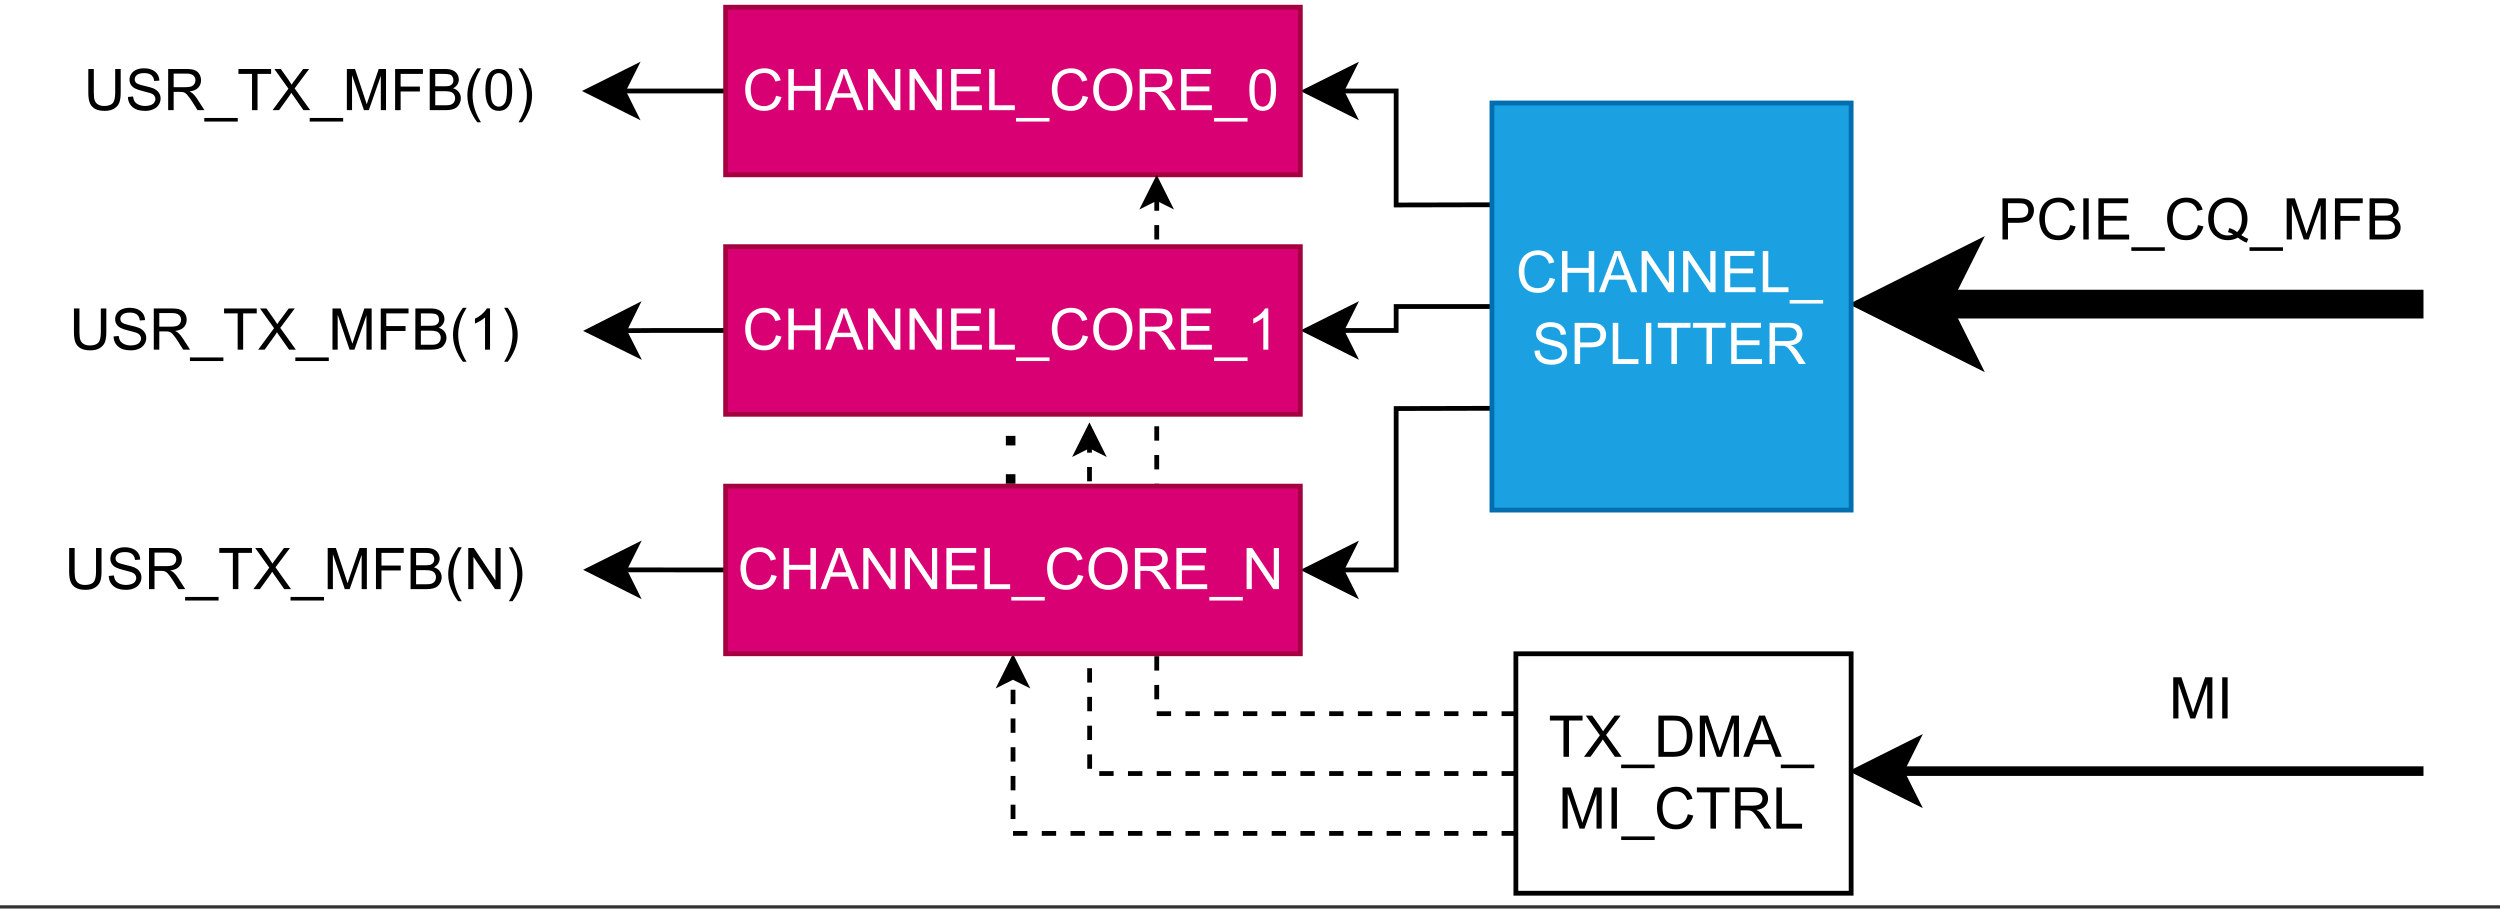 <?xml version="1.0" encoding="UTF-8" standalone="no"?>
<svg
   width="390.96pt"
   height="142.08pt"
   viewBox="0 0 390.96 142.08"
   version="1.1"
   id="svg437"
   xmlns:xlink="http://www.w3.org/1999/xlink"
   xmlns="http://www.w3.org/2000/svg"
   xmlns:svg="http://www.w3.org/2000/svg">
  <rect x="0" y="0" width="390.96" height="142.08" fill="#333333" stroke="none"/>
  <defs
     id="defs87">
    <g
       id="g76">
      <g
         id="glyph-0-0" />
      <g
         id="glyph-0-1">
        <path
           d="M 5.281 -2.25 L 6.141 -2.047 C 5.953 -1.336 5.625 -0.801 5.156 -0.438 C 4.695 -0.07 4.133 0.109 3.469 0.109 C 2.781 0.109 2.219 -0.031 1.781 -0.312 C 1.344 -0.594 1.008 -1 0.781 -1.531 C 0.562 -2.07 0.453 -2.648 0.453 -3.266 C 0.453 -3.93 0.578 -4.516 0.828 -5.016 C 1.086 -5.516 1.453 -5.895 1.922 -6.156 C 2.391 -6.414 2.91 -6.547 3.484 -6.547 C 4.129 -6.547 4.672 -6.379 5.109 -6.047 C 5.547 -5.723 5.848 -5.266 6.016 -4.672 L 5.188 -4.469 C 5.039 -4.938 4.82 -5.273 4.531 -5.484 C 4.25 -5.703 3.895 -5.812 3.469 -5.812 C 2.969 -5.812 2.551 -5.691 2.219 -5.453 C 1.895 -5.223 1.664 -4.906 1.531 -4.5 C 1.395 -4.102 1.328 -3.691 1.328 -3.266 C 1.328 -2.723 1.406 -2.242 1.562 -1.828 C 1.719 -1.422 1.961 -1.117 2.297 -0.922 C 2.641 -0.723 3.008 -0.625 3.406 -0.625 C 3.875 -0.625 4.273 -0.758 4.609 -1.031 C 4.941 -1.301 5.164 -1.707 5.281 -2.25 Z M 5.281 -2.25 "
           id="path3" />
      </g>
      <g
         id="glyph-0-2">
        <path
           d="M 0.719 0 L 0.719 -6.438 L 1.578 -6.438 L 1.578 -3.797 L 4.906 -3.797 L 4.906 -6.438 L 5.766 -6.438 L 5.766 0 L 4.906 0 L 4.906 -3.031 L 1.578 -3.031 L 1.578 0 Z M 0.719 0 "
           id="path6" />
      </g>
      <g
         id="glyph-0-3">
        <path
           d="M -0.016 0 L 2.453 -6.438 L 3.375 -6.438 L 6 0 L 5.031 0 L 4.281 -1.953 L 1.594 -1.953 L 0.891 0 Z M 1.844 -2.641 L 4.016 -2.641 L 3.359 -4.422 C 3.148 -4.961 2.992 -5.406 2.891 -5.75 C 2.805 -5.344 2.691 -4.938 2.547 -4.531 Z M 1.844 -2.641 "
           id="path9" />
      </g>
      <g
         id="glyph-0-4">
        <path
           d="M 0.688 0 L 0.688 -6.438 L 1.562 -6.438 L 4.938 -1.375 L 4.938 -6.438 L 5.75 -6.438 L 5.75 0 L 4.875 0 L 1.5 -5.047 L 1.5 0 Z M 0.688 0 "
           id="path12" />
      </g>
      <g
         id="glyph-0-5">
        <path
           d="M 0.703 0 L 0.703 -6.438 L 5.359 -6.438 L 5.359 -5.672 L 1.562 -5.672 L 1.562 -3.703 L 5.125 -3.703 L 5.125 -2.953 L 1.562 -2.953 L 1.562 -0.766 L 5.516 -0.766 L 5.516 0 Z M 0.703 0 "
           id="path15" />
      </g>
      <g
         id="glyph-0-6">
        <path
           d="M 0.656 0 L 0.656 -6.438 L 1.516 -6.438 L 1.516 -0.766 L 4.672 -0.766 L 4.672 0 Z M 0.656 0 "
           id="path18" />
      </g>
      <g
         id="glyph-0-7">
        <path
           d="M -0.141 1.781 L -0.141 1.219 L 5.094 1.219 L 5.094 1.781 Z M -0.141 1.781 "
           id="path21" />
      </g>
      <g
         id="glyph-0-8" />
      <g
         id="glyph-0-9">
        <path
           d="M 0.406 -2.062 L 1.203 -2.141 C 1.242 -1.816 1.332 -1.551 1.469 -1.344 C 1.613 -1.133 1.832 -0.969 2.125 -0.844 C 2.414 -0.719 2.742 -0.656 3.109 -0.656 C 3.43 -0.656 3.719 -0.703 3.969 -0.797 C 4.219 -0.891 4.398 -1.02 4.516 -1.188 C 4.641 -1.363 4.703 -1.551 4.703 -1.75 C 4.703 -1.945 4.645 -2.117 4.531 -2.266 C 4.414 -2.422 4.223 -2.551 3.953 -2.656 C 3.773 -2.719 3.391 -2.82 2.797 -2.969 C 2.211 -3.113 1.801 -3.25 1.562 -3.375 C 1.25 -3.531 1.02 -3.727 0.875 -3.969 C 0.727 -4.207 0.656 -4.473 0.656 -4.766 C 0.656 -5.086 0.742 -5.391 0.922 -5.672 C 1.109 -5.961 1.379 -6.18 1.734 -6.328 C 2.086 -6.473 2.477 -6.547 2.906 -6.547 C 3.383 -6.547 3.805 -6.469 4.172 -6.312 C 4.535 -6.156 4.816 -5.926 5.016 -5.625 C 5.211 -5.332 5.316 -5 5.328 -4.625 L 4.516 -4.562 C 4.473 -4.969 4.32 -5.273 4.062 -5.484 C 3.812 -5.691 3.441 -5.797 2.953 -5.797 C 2.43 -5.797 2.051 -5.695 1.812 -5.5 C 1.582 -5.312 1.469 -5.086 1.469 -4.828 C 1.469 -4.598 1.551 -4.406 1.719 -4.25 C 1.883 -4.102 2.312 -3.953 3 -3.797 C 3.695 -3.641 4.172 -3.504 4.422 -3.391 C 4.797 -3.211 5.07 -2.988 5.25 -2.719 C 5.426 -2.457 5.516 -2.156 5.516 -1.812 C 5.516 -1.469 5.414 -1.145 5.219 -0.844 C 5.031 -0.539 4.75 -0.305 4.375 -0.141 C 4.008 0.023 3.598 0.109 3.141 0.109 C 2.555 0.109 2.066 0.023 1.672 -0.141 C 1.285 -0.316 0.977 -0.57 0.75 -0.906 C 0.531 -1.25 0.414 -1.633 0.406 -2.062 Z M 0.406 -2.062 "
           id="path25" />
      </g>
      <g
         id="glyph-0-10">
        <path
           d="M 0.688 0 L 0.688 -6.438 L 3.125 -6.438 C 3.551 -6.438 3.875 -6.414 4.094 -6.375 C 4.414 -6.32 4.68 -6.219 4.891 -6.062 C 5.109 -5.914 5.281 -5.707 5.406 -5.438 C 5.539 -5.176 5.609 -4.891 5.609 -4.578 C 5.609 -4.023 5.43 -3.555 5.078 -3.172 C 4.734 -2.797 4.102 -2.609 3.188 -2.609 L 1.547 -2.609 L 1.547 0 Z M 1.547 -3.375 L 3.203 -3.375 C 3.754 -3.375 4.145 -3.473 4.375 -3.672 C 4.602 -3.879 4.719 -4.172 4.719 -4.547 C 4.719 -4.816 4.648 -5.047 4.516 -5.234 C 4.379 -5.422 4.203 -5.547 3.984 -5.609 C 3.836 -5.648 3.57 -5.672 3.188 -5.672 L 1.547 -5.672 Z M 1.547 -3.375 "
           id="path28" />
      </g>
      <g
         id="glyph-0-11">
        <path
           d="M 0.844 0 L 0.844 -6.438 L 1.688 -6.438 L 1.688 0 Z M 0.844 0 "
           id="path31" />
      </g>
      <g
         id="glyph-0-12">
        <path
           d="M 2.328 0 L 2.328 -5.672 L 0.203 -5.672 L 0.203 -6.438 L 5.312 -6.438 L 5.312 -5.672 L 3.188 -5.672 L 3.188 0 Z M 2.328 0 "
           id="path34" />
      </g>
      <g
         id="glyph-0-13">
        <path
           d="M 0.703 0 L 0.703 -6.438 L 3.562 -6.438 C 4.133 -6.438 4.566 -6.375 4.859 -6.25 C 5.16 -6.133 5.398 -5.93 5.578 -5.641 C 5.754 -5.348 5.844 -5.023 5.844 -4.672 C 5.844 -4.211 5.695 -3.828 5.406 -3.516 C 5.113 -3.203 4.656 -3.004 4.031 -2.922 C 4.258 -2.816 4.43 -2.711 4.547 -2.609 C 4.797 -2.379 5.031 -2.094 5.25 -1.75 L 6.375 0 L 5.297 0 L 4.453 -1.344 C 4.203 -1.727 3.992 -2.02 3.828 -2.219 C 3.672 -2.426 3.531 -2.57 3.406 -2.656 C 3.281 -2.738 3.148 -2.797 3.016 -2.828 C 2.922 -2.848 2.766 -2.859 2.547 -2.859 L 1.562 -2.859 L 1.562 0 Z M 1.562 -3.594 L 3.391 -3.594 C 3.773 -3.594 4.078 -3.629 4.297 -3.703 C 4.516 -3.785 4.68 -3.914 4.797 -4.094 C 4.91 -4.27 4.969 -4.461 4.969 -4.672 C 4.969 -4.973 4.859 -5.223 4.641 -5.422 C 4.422 -5.617 4.07 -5.719 3.594 -5.719 L 1.562 -5.719 Z M 1.562 -3.594 "
           id="path37" />
      </g>
      <g
         id="glyph-0-14">
        <path
           d="M 5.562 -0.688 C 5.957 -0.414 6.32 -0.219 6.656 -0.094 L 6.406 0.5 C 5.945 0.332 5.488 0.066 5.031 -0.297 C 4.551 -0.023 4.023 0.109 3.453 0.109 C 2.867 0.109 2.336 -0.031 1.859 -0.312 C 1.391 -0.594 1.023 -0.988 0.766 -1.5 C 0.516 -2.008 0.391 -2.582 0.391 -3.219 C 0.391 -3.852 0.516 -4.43 0.766 -4.953 C 1.023 -5.473 1.391 -5.867 1.859 -6.141 C 2.336 -6.41 2.875 -6.547 3.469 -6.547 C 4.062 -6.547 4.594 -6.406 5.062 -6.125 C 5.539 -5.844 5.906 -5.445 6.156 -4.938 C 6.406 -4.426 6.531 -3.852 6.531 -3.219 C 6.531 -2.688 6.445 -2.207 6.281 -1.781 C 6.125 -1.363 5.883 -1 5.562 -0.688 Z M 3.688 -1.781 C 4.188 -1.645 4.594 -1.438 4.906 -1.156 C 5.406 -1.613 5.656 -2.301 5.656 -3.219 C 5.656 -3.738 5.566 -4.191 5.391 -4.578 C 5.211 -4.973 4.953 -5.273 4.609 -5.484 C 4.273 -5.703 3.895 -5.812 3.469 -5.812 C 2.832 -5.812 2.305 -5.594 1.891 -5.156 C 1.473 -4.727 1.266 -4.082 1.266 -3.219 C 1.266 -2.383 1.469 -1.742 1.875 -1.297 C 2.289 -0.848 2.82 -0.625 3.469 -0.625 C 3.77 -0.625 4.055 -0.68 4.328 -0.797 C 4.066 -0.961 3.785 -1.082 3.484 -1.156 Z M 3.688 -1.781 "
           id="path40" />
      </g>
      <g
         id="glyph-0-15">
        <path
           d="M 0.672 0 L 0.672 -6.438 L 1.953 -6.438 L 3.469 -1.875 C 3.613 -1.445 3.719 -1.129 3.781 -0.922 C 3.852 -1.16 3.969 -1.504 4.125 -1.953 L 5.656 -6.438 L 6.797 -6.438 L 6.797 0 L 5.984 0 L 5.984 -5.375 L 4.109 0 L 3.344 0 L 1.484 -5.469 L 1.484 0 Z M 0.672 0 "
           id="path43" />
      </g>
      <g
         id="glyph-0-16">
        <path
           d="M 0.734 0 L 0.734 -6.438 L 5.078 -6.438 L 5.078 -5.672 L 1.594 -5.672 L 1.594 -3.688 L 4.609 -3.688 L 4.609 -2.922 L 1.594 -2.922 L 1.594 0 Z M 0.734 0 "
           id="path46" />
      </g>
      <g
         id="glyph-0-17">
        <path
           d="M 0.656 0 L 0.656 -6.438 L 3.078 -6.438 C 3.566 -6.438 3.957 -6.367 4.25 -6.234 C 4.551 -6.109 4.785 -5.91 4.953 -5.641 C 5.117 -5.367 5.203 -5.082 5.203 -4.781 C 5.203 -4.508 5.125 -4.25 4.969 -4 C 4.82 -3.758 4.598 -3.566 4.297 -3.422 C 4.691 -3.305 4.992 -3.109 5.203 -2.828 C 5.41 -2.555 5.516 -2.234 5.516 -1.859 C 5.516 -1.555 5.445 -1.273 5.312 -1.016 C 5.188 -0.766 5.031 -0.566 4.844 -0.422 C 4.664 -0.285 4.43 -0.18 4.141 -0.109 C 3.859 -0.035 3.516 0 3.109 0 Z M 1.516 -3.734 L 2.906 -3.734 C 3.281 -3.734 3.551 -3.754 3.719 -3.797 C 3.926 -3.867 4.082 -3.977 4.188 -4.125 C 4.301 -4.27 4.359 -4.457 4.359 -4.688 C 4.359 -4.895 4.305 -5.082 4.203 -5.25 C 4.109 -5.414 3.961 -5.523 3.766 -5.578 C 3.578 -5.641 3.254 -5.672 2.797 -5.672 L 1.516 -5.672 Z M 1.516 -0.766 L 3.109 -0.766 C 3.379 -0.766 3.57 -0.773 3.688 -0.797 C 3.883 -0.828 4.047 -0.883 4.172 -0.969 C 4.305 -1.051 4.414 -1.172 4.5 -1.328 C 4.582 -1.484 4.625 -1.66 4.625 -1.859 C 4.625 -2.098 4.562 -2.305 4.438 -2.484 C 4.32 -2.66 4.156 -2.785 3.938 -2.859 C 3.719 -2.93 3.406 -2.969 3 -2.969 L 1.516 -2.969 Z M 1.516 -0.766 "
           id="path49" />
      </g>
      <g
         id="glyph-0-18">
        <path
           d="M 0.438 -3.125 C 0.438 -4.195 0.723 -5.035 1.297 -5.641 C 1.867 -6.242 2.609 -6.547 3.516 -6.547 C 4.109 -6.547 4.641 -6.398 5.109 -6.109 C 5.586 -5.828 5.953 -5.43 6.203 -4.922 C 6.453 -4.422 6.578 -3.848 6.578 -3.203 C 6.578 -2.555 6.445 -1.973 6.188 -1.453 C 5.926 -0.941 5.551 -0.551 5.062 -0.281 C 4.582 -0.02 4.066 0.109 3.516 0.109 C 2.898 0.109 2.352 -0.035 1.875 -0.328 C 1.406 -0.617 1.047 -1.016 0.797 -1.516 C 0.555 -2.023 0.438 -2.562 0.438 -3.125 Z M 1.312 -3.125 C 1.312 -2.344 1.52 -1.727 1.938 -1.281 C 2.352 -0.844 2.875 -0.625 3.5 -0.625 C 4.145 -0.625 4.672 -0.848 5.078 -1.297 C 5.492 -1.742 5.703 -2.383 5.703 -3.219 C 5.703 -3.738 5.613 -4.191 5.438 -4.578 C 5.258 -4.973 5 -5.273 4.656 -5.484 C 4.32 -5.703 3.941 -5.812 3.516 -5.812 C 2.91 -5.812 2.391 -5.602 1.953 -5.188 C 1.523 -4.781 1.312 -4.094 1.312 -3.125 Z M 1.312 -3.125 "
           id="path52" />
      </g>
      <g
         id="glyph-0-19">
        <path
           d="M 0.375 -3.172 C 0.375 -3.93 0.453 -4.539 0.609 -5 C 0.766 -5.469 0.992 -5.828 1.297 -6.078 C 1.609 -6.328 2 -6.453 2.469 -6.453 C 2.812 -6.453 3.113 -6.383 3.375 -6.25 C 3.633 -6.113 3.848 -5.91 4.016 -5.641 C 4.191 -5.379 4.328 -5.062 4.422 -4.688 C 4.516 -4.312 4.562 -3.805 4.562 -3.172 C 4.562 -2.422 4.484 -1.812 4.328 -1.344 C 4.18 -0.883 3.953 -0.523 3.641 -0.266 C 3.328 -0.016 2.938 0.109 2.469 0.109 C 1.852 0.109 1.367 -0.113 1.016 -0.562 C 0.586 -1.094 0.375 -1.961 0.375 -3.172 Z M 1.188 -3.172 C 1.188 -2.117 1.305 -1.414 1.547 -1.062 C 1.797 -0.719 2.102 -0.547 2.469 -0.547 C 2.832 -0.547 3.133 -0.719 3.375 -1.062 C 3.625 -1.414 3.75 -2.117 3.75 -3.172 C 3.75 -4.234 3.625 -4.938 3.375 -5.281 C 3.133 -5.625 2.832 -5.797 2.469 -5.797 C 2.102 -5.797 1.812 -5.645 1.594 -5.344 C 1.32 -4.945 1.188 -4.223 1.188 -3.172 Z M 1.188 -3.172 "
           id="path55" />
      </g>
      <g
         id="glyph-0-20">
        <path
           d="M 0.047 0 L 2.531 -3.359 L 0.328 -6.438 L 1.344 -6.438 L 2.516 -4.781 C 2.754 -4.438 2.926 -4.172 3.031 -3.984 C 3.176 -4.223 3.348 -4.469 3.547 -4.719 L 4.828 -6.438 L 5.766 -6.438 L 3.5 -3.406 L 5.938 0 L 4.875 0 L 3.266 -2.297 C 3.172 -2.422 3.078 -2.562 2.984 -2.719 C 2.836 -2.488 2.734 -2.328 2.672 -2.234 L 1.062 0 Z M 0.047 0 "
           id="path58" />
      </g>
      <g
         id="glyph-0-21">
        <path
           d="M 0.688 0 L 0.688 -6.438 L 2.906 -6.438 C 3.406 -6.438 3.785 -6.406 4.047 -6.344 C 4.422 -6.258 4.738 -6.102 5 -5.875 C 5.332 -5.594 5.582 -5.227 5.75 -4.781 C 5.926 -4.332 6.016 -3.82 6.016 -3.25 C 6.016 -2.758 5.957 -2.328 5.844 -1.953 C 5.727 -1.578 5.578 -1.266 5.391 -1.016 C 5.211 -0.766 5.02 -0.566 4.812 -0.422 C 4.602 -0.285 4.348 -0.18 4.047 -0.109 C 3.742 -0.035 3.398 0 3.016 0 Z M 1.547 -0.766 L 2.922 -0.766 C 3.336 -0.766 3.664 -0.801 3.906 -0.875 C 4.156 -0.957 4.352 -1.066 4.5 -1.203 C 4.695 -1.41 4.848 -1.68 4.953 -2.016 C 5.066 -2.359 5.125 -2.773 5.125 -3.266 C 5.125 -3.93 5.016 -4.445 4.797 -4.812 C 4.578 -5.176 4.312 -5.422 4 -5.547 C 3.77 -5.629 3.398 -5.672 2.891 -5.672 L 1.547 -5.672 Z M 1.547 -0.766 "
           id="path61" />
      </g>
      <g
         id="glyph-0-22">
        <path
           d="M 4.906 -6.438 L 5.766 -6.438 L 5.766 -2.719 C 5.766 -2.07 5.691 -1.555 5.547 -1.172 C 5.398 -0.797 5.133 -0.488 4.75 -0.25 C 4.375 -0.008 3.875 0.109 3.25 0.109 C 2.645 0.109 2.148 0.004 1.766 -0.203 C 1.391 -0.41 1.117 -0.707 0.953 -1.094 C 0.785 -1.488 0.703 -2.031 0.703 -2.719 L 0.703 -6.438 L 1.562 -6.438 L 1.562 -2.719 C 1.562 -2.156 1.613 -1.742 1.719 -1.484 C 1.82 -1.223 2 -1.02 2.25 -0.875 C 2.5 -0.727 2.805 -0.656 3.172 -0.656 C 3.797 -0.656 4.238 -0.797 4.5 -1.078 C 4.77 -1.367 4.906 -1.914 4.906 -2.719 Z M 4.906 -6.438 "
           id="path64" />
      </g>
      <g
         id="glyph-0-23">
        <path
           d="M 2.094 1.891 C 1.664 1.336 1.301 0.695 1 -0.031 C 0.695 -0.77 0.547 -1.535 0.547 -2.328 C 0.547 -3.023 0.656 -3.691 0.875 -4.328 C 1.145 -5.066 1.551 -5.805 2.094 -6.547 L 2.672 -6.547 C 2.316 -5.93 2.082 -5.492 1.969 -5.234 C 1.789 -4.828 1.648 -4.406 1.547 -3.969 C 1.422 -3.426 1.359 -2.879 1.359 -2.328 C 1.359 -0.922 1.797 0.484 2.672 1.891 Z M 2.094 1.891 "
           id="path67" />
      </g>
      <g
         id="glyph-0-24">
        <path
           d="M 1.109 1.891 L 0.547 1.891 C 1.422 0.484 1.859 -0.922 1.859 -2.328 C 1.859 -2.879 1.797 -3.426 1.672 -3.969 C 1.566 -4.406 1.426 -4.82 1.25 -5.219 C 1.133 -5.488 0.898 -5.93 0.547 -6.547 L 1.109 -6.547 C 1.66 -5.805 2.066 -5.066 2.328 -4.328 C 2.555 -3.691 2.672 -3.023 2.672 -2.328 C 2.672 -1.535 2.52 -0.77 2.219 -0.031 C 1.914 0.695 1.547 1.336 1.109 1.891 Z M 1.109 1.891 "
           id="path70" />
      </g>
      <g
         id="glyph-0-25">
        <path
           d="M 3.344 0 L 2.562 0 L 2.562 -5.031 C 2.363 -4.852 2.109 -4.672 1.797 -4.484 C 1.492 -4.305 1.223 -4.172 0.984 -4.078 L 0.984 -4.844 C 1.422 -5.051 1.801 -5.301 2.125 -5.594 C 2.457 -5.895 2.695 -6.18 2.844 -6.453 L 3.344 -6.453 Z M 3.344 0 "
           id="path73" />
      </g>
    </g>
    <clipPath
       id="clip-0">
      <path
         clip-rule="nonzero"
         d="M 0 0 L 390.961 0 L 390.961 141.57 L 0 141.57 Z M 0 0 "
         id="path78" />
    </clipPath>
    <clipPath
       id="clip-1">
      <path
         clip-rule="nonzero"
         d="M 269 95 L 321 95 L 321 140.82 L 269 140.82 Z M 269 95 "
         id="path81" />
    </clipPath>
    <clipPath
       id="clip-2">
      <path
         clip-rule="nonzero"
         d="M 236 101 L 290 101 L 290 140.82 L 236 140.82 Z M 236 101 "
         id="path84" />
    </clipPath>
  </defs>
  <g
     clip-path="url(#clip-0)"
     id="g91">
    <path
       fill-rule="nonzero"
       fill="#ffffff"
       fill-opacity="1"
       d="M 0,0 H 391 V 141.57 H 0 Z m 0,0"
       id="path89" />
  </g>
  <path
     fill="none"
     stroke-width="6"
     stroke-linecap="butt"
     stroke-linejoin="miter"
     stroke="rgb(0%, 0%, 0%)"
     stroke-opacity="1"
     stroke-miterlimit="10"
     d="M 506 63.498 L 403.959 63.498 "
     transform="matrix(0.749, 0, 0, 0.749, 0, 0)"
     id="path93" />
  <path
     fill-rule="nonzero"
     fill="rgb(0%, 0%, 0%)"
     fill-opacity="1"
     stroke-width="6"
     stroke-linecap="butt"
     stroke-linejoin="miter"
     stroke="rgb(0%, 0%, 0%)"
     stroke-opacity="1"
     stroke-miterlimit="10"
     d="M 392.71 63.498 L 407.708 55.999 L 403.959 63.498 L 407.708 71.002 Z M 392.71 63.498 "
     transform="matrix(0.749, 0, 0, 0.749, 0, 0)"
     id="path95" />
  <path
     fill="none"
     stroke-width="2"
     stroke-linecap="butt"
     stroke-linejoin="miter"
     stroke="rgb(0%, 0%, 0%)"
     stroke-opacity="1"
     stroke-miterlimit="10"
     d="M 506 161.003 L 396.491 161.003 "
     transform="matrix(0.749, 0, 0, 0.749, 0, 0)"
     id="path97" />
  <path
     fill-rule="nonzero"
     fill="rgb(0%, 0%, 0%)"
     fill-opacity="1"
     d="M 290.809 120.598 L 299.047 116.477 L 296.988 120.598 L 299.047 124.715 Z M 290.809 120.598 "
     id="path99" />
  <g
     clip-path="url(#clip-1)"
     id="g103">
    <path
       fill="none"
       stroke-width="2"
       stroke-linecap="butt"
       stroke-linejoin="miter"
       stroke="#000000"
       stroke-opacity="1"
       stroke-miterlimit="10"
       d="m 388.241,161.003 10.998,-5.502 -2.748,5.502 2.748,5.497 z m 0,0"
       transform="scale(0.749)"
       id="path101" />
  </g>
  <path
     fill="none"
     stroke-width="1"
     stroke-linecap="butt"
     stroke-linejoin="miter"
     stroke="rgb(0%, 0%, 0%)"
     stroke-opacity="1"
     stroke-miterlimit="10"
     d="M 311.002 42.253 L 291.003 42.299 L 291.003 18.498 L 279.618 18.498 "
     transform="matrix(0.749, 0, 0, 0.749, 0.375, 0.375)"
     id="path105" />
  <path
     fill-rule="nonzero"
     fill="rgb(0%, 0%, 0%)"
     fill-opacity="1"
     stroke-width="1"
     stroke-linecap="butt"
     stroke-linejoin="miter"
     stroke="rgb(0%, 0%, 0%)"
     stroke-opacity="1"
     stroke-miterlimit="10"
     d="M 272.119 18.498 L 282.121 13.502 L 279.618 18.498 L 282.121 23.499 Z M 272.119 18.498 "
     transform="matrix(0.749, 0, 0, 0.749, 0.375, 0.375)"
     id="path107" />
  <path
     fill="none"
     stroke-width="1"
     stroke-linecap="butt"
     stroke-linejoin="miter"
     stroke="rgb(0%, 0%, 0%)"
     stroke-opacity="1"
     stroke-miterlimit="10"
     d="M 311.002 63.498 L 291.003 63.498 L 291.003 68.5 L 279.618 68.5 "
     transform="matrix(0.749, 0, 0, 0.749, 0.375, 0.375)"
     id="path109" />
  <path
     fill-rule="nonzero"
     fill="rgb(0%, 0%, 0%)"
     fill-opacity="1"
     stroke-width="1"
     stroke-linecap="butt"
     stroke-linejoin="miter"
     stroke="rgb(0%, 0%, 0%)"
     stroke-opacity="1"
     stroke-miterlimit="10"
     d="M 272.119 68.5 L 282.121 63.498 L 279.618 68.5 L 282.121 73.501 Z M 272.119 68.5 "
     transform="matrix(0.749, 0, 0, 0.749, 0.375, 0.375)"
     id="path111" />
  <path
     fill="none"
     stroke-width="1"
     stroke-linecap="butt"
     stroke-linejoin="miter"
     stroke="rgb(0%, 0%, 0%)"
     stroke-opacity="1"
     stroke-miterlimit="10"
     d="M 311.002 84.75 L 291.003 84.802 L 291.003 118.501 L 279.618 118.501 "
     transform="matrix(0.749, 0, 0, 0.749, 0.375, 0.375)"
     id="path113" />
  <path
     fill-rule="nonzero"
     fill="rgb(0%, 0%, 0%)"
     fill-opacity="1"
     stroke-width="1"
     stroke-linecap="butt"
     stroke-linejoin="miter"
     stroke="rgb(0%, 0%, 0%)"
     stroke-opacity="1"
     stroke-miterlimit="10"
     d="M 272.119 118.501 L 282.121 113.5 L 279.618 118.501 L 282.121 123.502 Z M 272.119 118.501 "
     transform="matrix(0.749, 0, 0, 0.749, 0.375, 0.375)"
     id="path115" />
  <path
     fill-rule="nonzero"
     fill="rgb(10.59%, 63.139%, 88.629%)"
     fill-opacity="1"
     stroke-width="1"
     stroke-linecap="butt"
     stroke-linejoin="miter"
     stroke="rgb(0%, 43.14%, 68.629%)"
     stroke-opacity="1"
     stroke-miterlimit="4"
     d="M 311.002 21.001 L 385.999 21.001 L 385.999 106.001 L 311.002 106.001 Z M 311.002 21.001 "
     transform="matrix(0.749, 0, 0, 0.749, 0.375, 0.375)"
     id="path117" />
  <g
     fill="#ffffff"
     fill-opacity="1"
     id="g135">
    <use
       xlink:href="#glyph-0-1"
       x="237.06"
       y="45.692"
       id="use119" />
    <use
       xlink:href="#glyph-0-2"
       x="243.551"
       y="45.692"
       id="use121" />
    <use
       xlink:href="#glyph-0-3"
       x="250.043"
       y="45.692"
       id="use123" />
    <use
       xlink:href="#glyph-0-4"
       x="256.038"
       y="45.692"
       id="use125" />
    <use
       xlink:href="#glyph-0-4"
       x="262.529"
       y="45.692"
       id="use127" />
    <use
       xlink:href="#glyph-0-5"
       x="269.02"
       y="45.692"
       id="use129" />
    <use
       xlink:href="#glyph-0-6"
       x="275.015"
       y="45.692"
       id="use131" />
    <use
       xlink:href="#glyph-0-7"
       x="280.014"
       y="45.692"
       id="use133" />
  </g>
  <g
     fill="#ffffff"
     fill-opacity="1"
     id="g139">
    <use
       xlink:href="#glyph-0-8"
       x="285.011"
       y="45.692"
       id="use137" />
  </g>
  <g
     fill="#ffffff"
     fill-opacity="1"
     id="g157">
    <use
       xlink:href="#glyph-0-9"
       x="239.565"
       y="56.927"
       id="use141" />
    <use
       xlink:href="#glyph-0-10"
       x="245.56"
       y="56.927"
       id="use143" />
    <use
       xlink:href="#glyph-0-6"
       x="251.555"
       y="56.927"
       id="use145" />
    <use
       xlink:href="#glyph-0-11"
       x="256.554"
       y="56.927"
       id="use147" />
    <use
       xlink:href="#glyph-0-12"
       x="259.052"
       y="56.927"
       id="use149" />
    <use
       xlink:href="#glyph-0-12"
       x="264.542"
       y="56.927"
       id="use151" />
    <use
       xlink:href="#glyph-0-5"
       x="270.033"
       y="56.927"
       id="use153" />
    <use
       xlink:href="#glyph-0-13"
       x="276.028"
       y="56.927"
       id="use155" />
  </g>
  <g
     fill="#000000"
     fill-opacity="1"
     id="g181">
    <use
       xlink:href="#glyph-0-10"
       x="312.468"
       y="37.452"
       id="use159" />
    <use
       xlink:href="#glyph-0-1"
       x="318.463"
       y="37.452"
       id="use161" />
    <use
       xlink:href="#glyph-0-11"
       x="324.954"
       y="37.452"
       id="use163" />
    <use
       xlink:href="#glyph-0-5"
       x="327.451"
       y="37.452"
       id="use165" />
    <use
       xlink:href="#glyph-0-7"
       x="333.447"
       y="37.452"
       id="use167" />
    <use
       xlink:href="#glyph-0-1"
       x="338.446"
       y="37.452"
       id="use169" />
    <use
       xlink:href="#glyph-0-14"
       x="344.937"
       y="37.452"
       id="use171" />
    <use
       xlink:href="#glyph-0-7"
       x="351.928"
       y="37.452"
       id="use173" />
    <use
       xlink:href="#glyph-0-15"
       x="356.927"
       y="37.452"
       id="use175" />
    <use
       xlink:href="#glyph-0-16"
       x="364.415"
       y="37.452"
       id="use177" />
    <use
       xlink:href="#glyph-0-17"
       x="369.905"
       y="37.452"
       id="use179" />
  </g>
  <path
     fill="none"
     stroke-width="1"
     stroke-linecap="butt"
     stroke-linejoin="miter"
     stroke="rgb(0%, 0%, 0%)"
     stroke-opacity="1"
     stroke-miterlimit="10"
     d="M 151.001 18.498 L 131.001 18.498 L 140.998 18.498 L 129.619 18.498 "
     transform="matrix(0.749, 0, 0, 0.749, 0.375, 0.375)"
     id="path183" />
  <path
     fill-rule="nonzero"
     fill="rgb(0%, 0%, 0%)"
     fill-opacity="1"
     stroke-width="1"
     stroke-linecap="butt"
     stroke-linejoin="miter"
     stroke="rgb(0%, 0%, 0%)"
     stroke-opacity="1"
     stroke-miterlimit="10"
     d="M 122.12 18.498 L 132.123 13.502 L 129.619 18.498 L 132.123 23.499 Z M 122.12 18.498 "
     transform="matrix(0.749, 0, 0, 0.749, 0.375, 0.375)"
     id="path185" />
  <path
     fill-rule="nonzero"
     fill="rgb(84.709%, 0%, 45.099%)"
     fill-opacity="1"
     stroke-width="1"
     stroke-linecap="butt"
     stroke-linejoin="miter"
     stroke="rgb(64.709%, 0%, 25.099%)"
     stroke-opacity="1"
     stroke-miterlimit="4"
     d="M 151.001 1.002 L 270.998 1.002 L 270.998 36 L 151.001 36 Z M 151.001 1.002 "
     transform="matrix(0.749, 0, 0, 0.749, 0.375, 0.375)"
     id="path187" />
  <g
     fill="#ffffff"
     fill-opacity="1"
     id="g217">
    <use
       xlink:href="#glyph-0-1"
       x="116.078"
       y="17.228"
       id="use189" />
    <use
       xlink:href="#glyph-0-2"
       x="122.569"
       y="17.228"
       id="use191" />
    <use
       xlink:href="#glyph-0-3"
       x="129.061"
       y="17.228"
       id="use193" />
    <use
       xlink:href="#glyph-0-4"
       x="135.056"
       y="17.228"
       id="use195" />
    <use
       xlink:href="#glyph-0-4"
       x="141.547"
       y="17.228"
       id="use197" />
    <use
       xlink:href="#glyph-0-5"
       x="148.038"
       y="17.228"
       id="use199" />
    <use
       xlink:href="#glyph-0-6"
       x="154.033"
       y="17.228"
       id="use201" />
    <use
       xlink:href="#glyph-0-7"
       x="159.032"
       y="17.228"
       id="use203" />
    <use
       xlink:href="#glyph-0-1"
       x="164.031"
       y="17.228"
       id="use205" />
    <use
       xlink:href="#glyph-0-18"
       x="170.523"
       y="17.228"
       id="use207" />
    <use
       xlink:href="#glyph-0-13"
       x="177.514"
       y="17.228"
       id="use209" />
    <use
       xlink:href="#glyph-0-5"
       x="184.005"
       y="17.228"
       id="use211" />
    <use
       xlink:href="#glyph-0-7"
       x="190.001"
       y="17.228"
       id="use213" />
    <use
       xlink:href="#glyph-0-19"
       x="195"
       y="17.228"
       id="use215" />
  </g>
  <path
     fill="none"
     stroke-width="1"
     stroke-linecap="butt"
     stroke-linejoin="miter"
     stroke="rgb(0%, 0%, 0%)"
     stroke-opacity="1"
     stroke-miterlimit="10"
     d="M 151.001 68.5 L 136.002 68.5 L 129.859 68.541 "
     transform="matrix(0.749, 0, 0, 0.749, 0.375, 0.375)"
     id="path219" />
  <path
     fill-rule="nonzero"
     fill="rgb(0%, 0%, 0%)"
     fill-opacity="1"
     stroke-width="1"
     stroke-linecap="butt"
     stroke-linejoin="miter"
     stroke="rgb(0%, 0%, 0%)"
     stroke-opacity="1"
     stroke-miterlimit="10"
     d="M 122.36 68.578 L 132.331 63.519 L 129.859 68.541 L 132.388 73.522 Z M 122.36 68.578 "
     transform="matrix(0.749, 0, 0, 0.749, 0.375, 0.375)"
     id="path221" />
  <path
     fill="none"
     stroke-width="1"
     stroke-linecap="butt"
     stroke-linejoin="miter"
     stroke="rgb(0%, 0%, 0%)"
     stroke-opacity="1"
     stroke-miterlimit="10"
     d="M 151.001 118.501 L 129.859 118.48 "
     transform="matrix(0.749, 0, 0, 0.749, 0.375, 0.375)"
     id="path223" />
  <path
     fill-rule="nonzero"
     fill="rgb(0%, 0%, 0%)"
     fill-opacity="1"
     stroke-width="1"
     stroke-linecap="butt"
     stroke-linejoin="miter"
     stroke="rgb(0%, 0%, 0%)"
     stroke-opacity="1"
     stroke-miterlimit="10"
     d="M 122.36 118.47 L 132.362 113.479 L 129.859 118.48 L 132.352 123.481 Z M 122.36 118.47 "
     transform="matrix(0.749, 0, 0, 0.749, 0.375, 0.375)"
     id="path225" />
  <path
     fill-rule="nonzero"
     fill="rgb(0%, 0%, 0%)"
     fill-opacity="1"
     d="M 157.301 75.652 L 157.301 74.156 L 158.797 74.156 L 158.797 75.652 M 157.301 69.66 L 157.301 68.164 L 158.797 68.164 L 158.797 69.66 "
     id="path227" />
  <path
     fill-rule="nonzero"
     fill="rgb(0%, 0%, 0%)"
     fill-opacity="1"
     d="M 237.07 130.707 L 234.824 130.707 L 234.824 129.957 L 237.07 129.957 Z M 232.578 130.707 L 230.332 130.707 L 230.332 129.957 L 232.578 129.957 Z M 228.082 130.707 L 225.836 130.707 L 225.836 129.957 L 228.082 129.957 Z M 223.59 130.707 L 221.344 130.707 L 221.344 129.957 L 223.59 129.957 Z M 219.094 130.707 L 216.848 130.707 L 216.848 129.957 L 219.094 129.957 Z M 214.602 130.707 L 212.352 130.707 L 212.352 129.957 L 214.602 129.957 Z M 210.105 130.707 L 207.859 130.707 L 207.859 129.957 L 210.105 129.957 Z M 205.613 130.707 L 203.363 130.707 L 203.363 129.957 L 205.613 129.957 Z M 201.117 130.707 L 198.871 130.707 L 198.871 129.957 L 201.117 129.957 Z M 196.625 130.707 L 194.375 130.707 L 194.375 129.957 L 196.625 129.957 Z M 192.129 130.707 L 189.883 130.707 L 189.883 129.957 L 192.129 129.957 Z M 187.637 130.707 L 185.387 130.707 L 185.387 129.957 L 187.637 129.957 Z M 183.141 130.707 L 180.895 130.707 L 180.895 129.957 L 183.141 129.957 Z M 178.648 130.707 L 176.398 130.707 L 176.398 129.957 L 178.648 129.957 Z M 174.152 130.707 L 171.906 130.707 L 171.906 129.957 L 174.152 129.957 Z M 169.656 130.707 L 167.41 130.707 L 167.41 129.957 L 169.656 129.957 Z M 165.164 130.707 L 162.918 130.707 L 162.918 129.957 L 165.164 129.957 Z M 160.668 130.707 L 158.422 130.707 L 158.422 129.957 L 160.668 129.957 Z M 158.047 128.086 L 158.047 125.84 L 158.797 125.84 L 158.797 128.086 Z M 158.047 123.594 L 158.047 121.344 L 158.797 121.344 L 158.797 123.594 Z M 158.047 119.098 L 158.047 116.852 L 158.797 116.852 L 158.797 119.098 Z M 158.047 114.602 L 158.047 112.355 L 158.797 112.355 L 158.797 114.602 Z M 158.047 110.109 L 158.047 107.863 L 158.797 107.863 L 158.797 110.109 Z M 158.047 110.109 "
     id="path229" />
  <path
     fill-rule="nonzero"
     fill="rgb(0%, 0%, 0%)"
     fill-opacity="1"
     stroke-width="1"
     stroke-linecap="butt"
     stroke-linejoin="miter"
     stroke="rgb(0%, 0%, 0%)"
     stroke-opacity="1"
     stroke-miterlimit="10"
     d="M 210.999 137.118 L 213.502 142.12 L 210.999 140.868 L 208.501 142.12 Z M 210.999 137.118 "
     transform="matrix(0.749, 0, 0, 0.749, 0.375, 0.375)"
     id="path231" />
  <path
     fill-rule="nonzero"
     fill="rgb(100%, 100%, 100%)"
     fill-opacity="1"
     d="M 237.07 102.246 L 289.504 102.246 L 289.504 139.695 L 237.07 139.695 Z M 237.07 102.246 "
     id="path233" />
  <g
     clip-path="url(#clip-2)"
     id="g237">
    <path
       fill="none"
       stroke-width="1"
       stroke-linecap="butt"
       stroke-linejoin="miter"
       stroke="#000000"
       stroke-opacity="1"
       stroke-miterlimit="4"
       d="m 315.998,136.002 h 70.001 v 49.996 h -70.001 z m 0,0"
       transform="matrix(0.749,0,0,0.749,0.375,0.375)"
       id="path235" />
  </g>
  <g
     fill="#000000"
     fill-opacity="1"
     id="g253">
    <use
       xlink:href="#glyph-0-12"
       x="242.175"
       y="118.349"
       id="use239" />
    <use
       xlink:href="#glyph-0-20"
       x="247.665"
       y="118.349"
       id="use241" />
    <use
       xlink:href="#glyph-0-7"
       x="253.66"
       y="118.349"
       id="use243" />
    <use
       xlink:href="#glyph-0-21"
       x="258.659"
       y="118.349"
       id="use245" />
    <use
       xlink:href="#glyph-0-15"
       x="265.151"
       y="118.349"
       id="use247" />
    <use
       xlink:href="#glyph-0-3"
       x="272.638"
       y="118.349"
       id="use249" />
    <use
       xlink:href="#glyph-0-7"
       x="278.633"
       y="118.349"
       id="use251" />
  </g>
  <g
     fill="#000000"
     fill-opacity="1"
     id="g257">
    <use
       xlink:href="#glyph-0-8"
       x="283.629"
       y="118.349"
       id="use255" />
  </g>
  <g
     fill="#000000"
     fill-opacity="1"
     id="g273">
    <use
       xlink:href="#glyph-0-15"
       x="243.684"
       y="129.584"
       id="use259" />
    <use
       xlink:href="#glyph-0-11"
       x="251.172"
       y="129.584"
       id="use261" />
    <use
       xlink:href="#glyph-0-7"
       x="253.669"
       y="129.584"
       id="use263" />
    <use
       xlink:href="#glyph-0-1"
       x="258.668"
       y="129.584"
       id="use265" />
    <use
       xlink:href="#glyph-0-12"
       x="265.159"
       y="129.584"
       id="use267" />
    <use
       xlink:href="#glyph-0-13"
       x="270.65"
       y="129.584"
       id="use269" />
    <use
       xlink:href="#glyph-0-6"
       x="277.141"
       y="129.584"
       id="use271" />
  </g>
  <g
     fill="#000000"
     fill-opacity="1"
     id="g301">
    <use
       xlink:href="#glyph-0-22"
       x="13.108"
       y="17.228"
       id="use275" />
    <use
       xlink:href="#glyph-0-9"
       x="19.599"
       y="17.228"
       id="use277" />
    <use
       xlink:href="#glyph-0-13"
       x="25.595"
       y="17.228"
       id="use279" />
    <use
       xlink:href="#glyph-0-7"
       x="32.086"
       y="17.228"
       id="use281" />
    <use
       xlink:href="#glyph-0-12"
       x="37.085"
       y="17.228"
       id="use283" />
    <use
       xlink:href="#glyph-0-20"
       x="42.575"
       y="17.228"
       id="use285" />
    <use
       xlink:href="#glyph-0-7"
       x="48.571"
       y="17.228"
       id="use287" />
    <use
       xlink:href="#glyph-0-15"
       x="53.57"
       y="17.228"
       id="use289" />
    <use
       xlink:href="#glyph-0-16"
       x="61.057"
       y="17.228"
       id="use291" />
    <use
       xlink:href="#glyph-0-17"
       x="66.548"
       y="17.228"
       id="use293" />
    <use
       xlink:href="#glyph-0-23"
       x="72.543"
       y="17.228"
       id="use295" />
    <use
       xlink:href="#glyph-0-19"
       x="75.536"
       y="17.228"
       id="use297" />
    <use
       xlink:href="#glyph-0-24"
       x="80.535"
       y="17.228"
       id="use299" />
  </g>
  <g
     fill="#000000"
     fill-opacity="1"
     id="g307">
    <use
       xlink:href="#glyph-0-15"
       x="339.187"
       y="112.356"
       id="use303" />
    <use
       xlink:href="#glyph-0-11"
       x="346.675"
       y="112.356"
       id="use305" />
  </g>
  <path
     fill-rule="nonzero"
     fill="rgb(0%, 0%, 0%)"
     fill-opacity="1"
     d="M 237.07 111.98 L 234.824 111.98 L 234.824 111.234 L 237.07 111.234 Z M 232.578 111.98 L 230.332 111.98 L 230.332 111.234 L 232.578 111.234 Z M 228.082 111.98 L 225.836 111.98 L 225.836 111.234 L 228.082 111.234 Z M 223.59 111.98 L 221.344 111.98 L 221.344 111.234 L 223.59 111.234 Z M 219.094 111.98 L 216.848 111.98 L 216.848 111.234 L 219.094 111.234 Z M 214.602 111.98 L 212.352 111.98 L 212.352 111.234 L 214.602 111.234 Z M 210.105 111.98 L 207.859 111.98 L 207.859 111.234 L 210.105 111.234 Z M 205.613 111.98 L 203.363 111.98 L 203.363 111.234 L 205.613 111.234 Z M 201.117 111.98 L 198.871 111.98 L 198.871 111.234 L 201.117 111.234 Z M 196.625 111.98 L 194.375 111.98 L 194.375 111.234 L 196.625 111.234 Z M 192.129 111.98 L 189.883 111.98 L 189.883 111.234 L 192.129 111.234 Z M 187.637 111.98 L 185.387 111.98 L 185.387 111.234 L 187.637 111.234 Z M 183.141 111.98 L 180.895 111.98 L 180.895 111.234 L 183.141 111.234 Z M 180.52 109.359 L 180.52 107.113 L 181.27 107.113 L 181.27 109.359 Z M 180.52 104.867 L 180.52 102.617 L 181.27 102.617 L 181.27 104.867 Z M 180.52 100.371 L 180.52 98.125 L 181.27 98.125 L 181.27 100.371 Z M 180.52 95.879 L 180.52 93.629 L 181.27 93.629 L 181.27 95.879 Z M 180.52 91.383 L 180.52 89.137 L 181.27 89.137 L 181.27 91.383 Z M 180.52 86.891 L 180.52 84.641 L 181.27 84.641 L 181.27 86.891 Z M 180.52 82.395 L 180.52 80.148 L 181.27 80.148 L 181.27 82.395 Z M 180.52 77.898 L 180.52 75.652 L 181.27 75.652 L 181.27 77.898 Z M 180.52 73.406 L 180.52 71.16 L 181.27 71.16 L 181.27 73.406 Z M 180.52 68.91 L 180.52 66.664 L 181.27 66.664 L 181.27 68.91 Z M 180.52 64.418 L 180.52 62.172 L 181.27 62.172 L 181.27 64.418 Z M 180.52 59.922 L 180.52 57.676 L 181.27 57.676 L 181.27 59.922 Z M 180.52 55.43 L 180.52 53.184 L 181.27 53.184 L 181.27 55.43 Z M 180.52 50.934 L 180.52 48.688 L 181.27 48.688 L 181.27 50.934 Z M 180.52 46.441 L 180.52 44.195 L 181.27 44.195 L 181.27 46.441 Z M 180.52 41.945 L 180.52 39.699 L 181.27 39.699 L 181.27 41.945 Z M 180.52 37.453 L 180.52 35.203 L 181.27 35.203 L 181.27 37.453 Z M 180.52 32.957 L 180.52 30.988 L 181.27 30.988 L 181.27 32.957 Z M 180.52 32.957 "
     id="path309" />
  <path
     fill-rule="nonzero"
     fill="rgb(0%, 0%, 0%)"
     fill-opacity="1"
     stroke-width="1"
     stroke-linecap="butt"
     stroke-linejoin="miter"
     stroke="rgb(0%, 0%, 0%)"
     stroke-opacity="1"
     stroke-miterlimit="10"
     d="M 241.001 37.121 L 243.499 42.122 L 241.001 40.871 L 238.498 42.122 Z M 241.001 37.121 "
     transform="matrix(0.749, 0, 0, 0.749, 0.375, 0.375)"
     id="path311" />
  <path
     fill-rule="nonzero"
     fill="rgb(84.709%, 0%, 45.099%)"
     fill-opacity="1"
     stroke-width="1"
     stroke-linecap="butt"
     stroke-linejoin="miter"
     stroke="rgb(64.709%, 0%, 25.099%)"
     stroke-opacity="1"
     stroke-miterlimit="4"
     d="M 151.001 50.998 L 270.998 50.998 L 270.998 86.001 L 151.001 86.001 Z M 151.001 50.998 "
     transform="matrix(0.749, 0, 0, 0.749, 0.375, 0.375)"
     id="path313" />
  <g
     fill="#ffffff"
     fill-opacity="1"
     id="g343">
    <use
       xlink:href="#glyph-0-1"
       x="116.078"
       y="54.68"
       id="use315" />
    <use
       xlink:href="#glyph-0-2"
       x="122.569"
       y="54.68"
       id="use317" />
    <use
       xlink:href="#glyph-0-3"
       x="129.061"
       y="54.68"
       id="use319" />
    <use
       xlink:href="#glyph-0-4"
       x="135.056"
       y="54.68"
       id="use321" />
    <use
       xlink:href="#glyph-0-4"
       x="141.547"
       y="54.68"
       id="use323" />
    <use
       xlink:href="#glyph-0-5"
       x="148.038"
       y="54.68"
       id="use325" />
    <use
       xlink:href="#glyph-0-6"
       x="154.033"
       y="54.68"
       id="use327" />
    <use
       xlink:href="#glyph-0-7"
       x="159.032"
       y="54.68"
       id="use329" />
    <use
       xlink:href="#glyph-0-1"
       x="164.031"
       y="54.68"
       id="use331" />
    <use
       xlink:href="#glyph-0-18"
       x="170.523"
       y="54.68"
       id="use333" />
    <use
       xlink:href="#glyph-0-13"
       x="177.514"
       y="54.68"
       id="use335" />
    <use
       xlink:href="#glyph-0-5"
       x="184.005"
       y="54.68"
       id="use337" />
    <use
       xlink:href="#glyph-0-7"
       x="190.001"
       y="54.68"
       id="use339" />
    <use
       xlink:href="#glyph-0-25"
       x="195"
       y="54.68"
       id="use341" />
  </g>
  <path
     fill-rule="nonzero"
     fill="rgb(0%, 0%, 0%)"
     fill-opacity="1"
     d="M 237.07 121.344 L 234.824 121.344 L 234.824 120.598 L 237.07 120.598 Z M 232.578 121.344 L 230.332 121.344 L 230.332 120.598 L 232.578 120.598 Z M 228.082 121.344 L 225.836 121.344 L 225.836 120.598 L 228.082 120.598 Z M 223.59 121.344 L 221.344 121.344 L 221.344 120.598 L 223.59 120.598 Z M 219.094 121.344 L 216.848 121.344 L 216.848 120.598 L 219.094 120.598 Z M 214.602 121.344 L 212.352 121.344 L 212.352 120.598 L 214.602 120.598 Z M 210.105 121.344 L 207.859 121.344 L 207.859 120.598 L 210.105 120.598 Z M 205.613 121.344 L 203.363 121.344 L 203.363 120.598 L 205.613 120.598 Z M 201.117 121.344 L 198.871 121.344 L 198.871 120.598 L 201.117 120.598 Z M 196.625 121.344 L 194.375 121.344 L 194.375 120.598 L 196.625 120.598 Z M 192.129 121.344 L 189.883 121.344 L 189.883 120.598 L 192.129 120.598 Z M 187.637 121.344 L 185.387 121.344 L 185.387 120.598 L 187.637 120.598 Z M 183.141 121.344 L 180.895 121.344 L 180.895 120.598 L 183.141 120.598 Z M 178.648 121.344 L 176.398 121.344 L 176.398 120.598 L 178.648 120.598 Z M 174.152 121.344 L 171.906 121.344 L 171.906 120.598 L 174.152 120.598 Z M 170.031 120.223 L 170.031 117.973 L 170.781 117.973 L 170.781 120.223 Z M 170.031 115.727 L 170.027 113.48 L 170.777 113.48 L 170.777 115.727 Z M 170.027 111.234 L 170.027 108.984 L 170.773 108.984 L 170.777 111.234 Z M 170.023 106.738 L 170.023 104.492 L 170.773 104.492 L 170.773 106.738 Z M 170.023 102.246 L 170.02 99.996 L 170.77 99.996 L 170.77 102.242 Z M 170.02 97.75 L 170.02 95.504 L 170.766 95.504 L 170.77 97.75 Z M 170.016 93.258 L 170.016 91.008 L 170.766 91.008 L 170.766 93.254 Z M 170.016 88.762 L 170.012 86.516 L 170.762 86.516 L 170.762 88.762 Z M 170.012 84.266 L 170.012 82.02 L 170.758 82.02 L 170.762 84.266 Z M 170.008 79.773 L 170.008 77.527 L 170.758 77.527 L 170.758 79.773 Z M 170.008 75.277 L 170.004 73.031 L 170.754 73.031 L 170.754 75.277 Z M 170.004 70.785 L 170.004 69.699 L 170.75 69.699 L 170.754 70.785 Z M 170.004 70.785 "
     id="path345" />
  <path
     fill-rule="nonzero"
     fill="rgb(0%, 0%, 0%)"
     fill-opacity="1"
     stroke-width="1"
     stroke-linecap="butt"
     stroke-linejoin="miter"
     stroke="rgb(0%, 0%, 0%)"
     stroke-opacity="1"
     stroke-miterlimit="10"
     d="M 226.962 88.802 L 229.46 93.798 L 226.962 92.551 L 224.459 93.798 Z M 226.962 88.802 "
     transform="matrix(0.749, 0, 0, 0.749, 0.375, 0.375)"
     id="path347" />
  <path
     fill-rule="nonzero"
     fill="rgb(84.709%, 0%, 45.099%)"
     fill-opacity="1"
     stroke-width="1"
     stroke-linecap="butt"
     stroke-linejoin="miter"
     stroke="rgb(64.709%, 0%, 25.099%)"
     stroke-opacity="1"
     stroke-miterlimit="4"
     d="M 151.001 100.999 L 270.998 100.999 L 270.998 136.002 L 151.001 136.002 Z M 151.001 100.999 "
     transform="matrix(0.749, 0, 0, 0.749, 0.375, 0.375)"
     id="path349" />
  <g
     fill="#ffffff"
     fill-opacity="1"
     id="g379">
    <use
       xlink:href="#glyph-0-1"
       x="115.341"
       y="92.132"
       id="use351" />
    <use
       xlink:href="#glyph-0-2"
       x="121.832"
       y="92.132"
       id="use353" />
    <use
       xlink:href="#glyph-0-3"
       x="128.323"
       y="92.132"
       id="use355" />
    <use
       xlink:href="#glyph-0-4"
       x="134.318"
       y="92.132"
       id="use357" />
    <use
       xlink:href="#glyph-0-4"
       x="140.81"
       y="92.132"
       id="use359" />
    <use
       xlink:href="#glyph-0-5"
       x="147.301"
       y="92.132"
       id="use361" />
    <use
       xlink:href="#glyph-0-6"
       x="153.296"
       y="92.132"
       id="use363" />
    <use
       xlink:href="#glyph-0-7"
       x="158.295"
       y="92.132"
       id="use365" />
    <use
       xlink:href="#glyph-0-1"
       x="163.294"
       y="92.132"
       id="use367" />
    <use
       xlink:href="#glyph-0-18"
       x="169.785"
       y="92.132"
       id="use369" />
    <use
       xlink:href="#glyph-0-13"
       x="176.777"
       y="92.132"
       id="use371" />
    <use
       xlink:href="#glyph-0-5"
       x="183.268"
       y="92.132"
       id="use373" />
    <use
       xlink:href="#glyph-0-7"
       x="189.263"
       y="92.132"
       id="use375" />
    <use
       xlink:href="#glyph-0-4"
       x="194.262"
       y="92.132"
       id="use377" />
  </g>
  <g
     fill="#000000"
     fill-opacity="1"
     id="g407">
    <use
       xlink:href="#glyph-0-22"
       x="10.861"
       y="54.68"
       id="use381" />
    <use
       xlink:href="#glyph-0-9"
       x="17.352"
       y="54.68"
       id="use383" />
    <use
       xlink:href="#glyph-0-13"
       x="23.348"
       y="54.68"
       id="use385" />
    <use
       xlink:href="#glyph-0-7"
       x="29.839"
       y="54.68"
       id="use387" />
    <use
       xlink:href="#glyph-0-12"
       x="34.838"
       y="54.68"
       id="use389" />
    <use
       xlink:href="#glyph-0-20"
       x="40.328"
       y="54.68"
       id="use391" />
    <use
       xlink:href="#glyph-0-7"
       x="46.324"
       y="54.68"
       id="use393" />
    <use
       xlink:href="#glyph-0-15"
       x="51.323"
       y="54.68"
       id="use395" />
    <use
       xlink:href="#glyph-0-16"
       x="58.81"
       y="54.68"
       id="use397" />
    <use
       xlink:href="#glyph-0-17"
       x="64.301"
       y="54.68"
       id="use399" />
    <use
       xlink:href="#glyph-0-23"
       x="70.296"
       y="54.68"
       id="use401" />
    <use
       xlink:href="#glyph-0-25"
       x="73.289"
       y="54.68"
       id="use403" />
    <use
       xlink:href="#glyph-0-24"
       x="78.288"
       y="54.68"
       id="use405" />
  </g>
  <g
     fill="#000000"
     fill-opacity="1"
     id="g435">
    <use
       xlink:href="#glyph-0-22"
       x="10.112"
       y="92.132"
       id="use409" />
    <use
       xlink:href="#glyph-0-9"
       x="16.603"
       y="92.132"
       id="use411" />
    <use
       xlink:href="#glyph-0-13"
       x="22.599"
       y="92.132"
       id="use413" />
    <use
       xlink:href="#glyph-0-7"
       x="29.09"
       y="92.132"
       id="use415" />
    <use
       xlink:href="#glyph-0-12"
       x="34.089"
       y="92.132"
       id="use417" />
    <use
       xlink:href="#glyph-0-20"
       x="39.579"
       y="92.132"
       id="use419" />
    <use
       xlink:href="#glyph-0-7"
       x="45.575"
       y="92.132"
       id="use421" />
    <use
       xlink:href="#glyph-0-15"
       x="50.574"
       y="92.132"
       id="use423" />
    <use
       xlink:href="#glyph-0-16"
       x="58.061"
       y="92.132"
       id="use425" />
    <use
       xlink:href="#glyph-0-17"
       x="63.552"
       y="92.132"
       id="use427" />
    <use
       xlink:href="#glyph-0-23"
       x="69.547"
       y="92.132"
       id="use429" />
    <use
       xlink:href="#glyph-0-4"
       x="72.54"
       y="92.132"
       id="use431" />
    <use
       xlink:href="#glyph-0-24"
       x="79.031"
       y="92.132"
       id="use433" />
  </g>
</svg>
